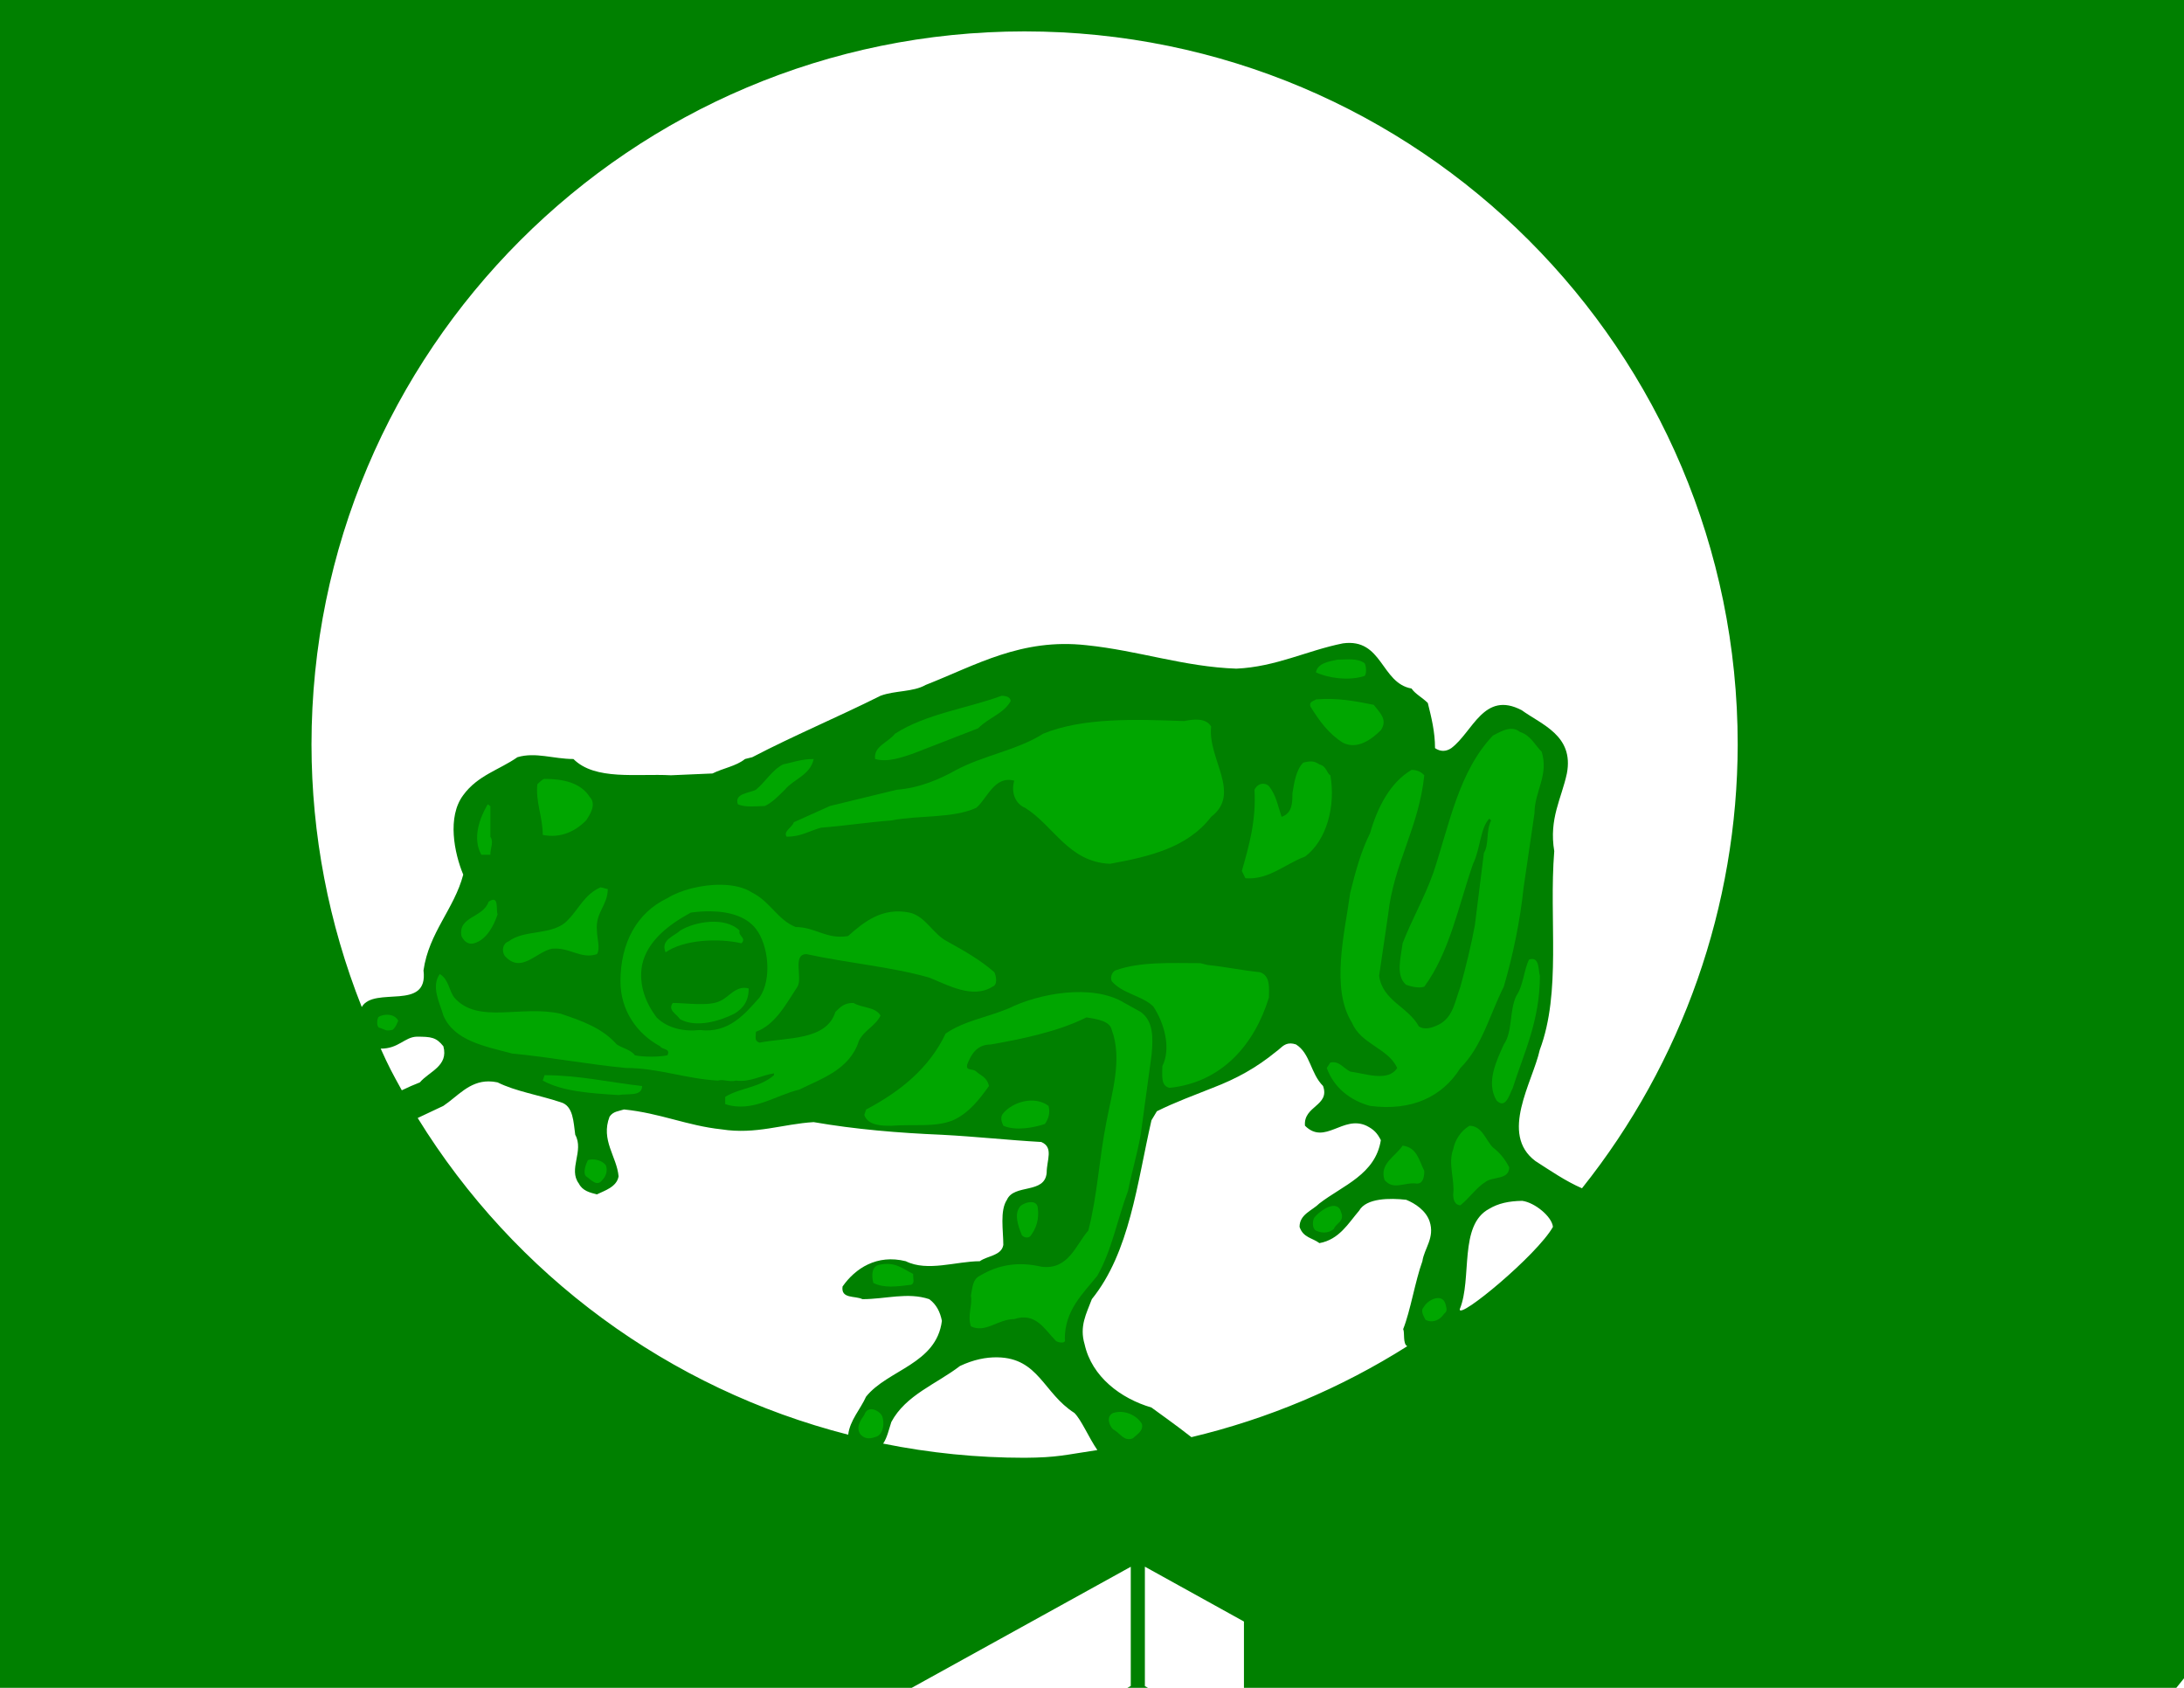 <?xml version="1.0" encoding="UTF-8" standalone="no"?>
<!-- Created with Inkscape (http://www.inkscape.org/) -->

<svg
   xmlns:dc="http://purl.org/dc/elements/1.1/"
   xmlns:cc="http://creativecommons.org/ns#"
   xmlns:rdf="http://www.w3.org/1999/02/22-rdf-syntax-ns#"
   xmlns:svg="http://www.w3.org/2000/svg"
   xmlns="http://www.w3.org/2000/svg"
   xmlns:sodipodi="http://sodipodi.sourceforge.net/DTD/sodipodi-0.dtd"
   xmlns:inkscape="http://www.inkscape.org/namespaces/inkscape"
   width="11in"
   height="8.5in"
   viewBox="0 0 990 765"
   id="svg6572"
   version="1.1"
   inkscape:version="0.91 r13725"
   sodipodi:docname="flag.svg">
  <defs
     id="defs6574" />
  <sodipodi:namedview
     id="base"
     pagecolor="#ffffff"
     bordercolor="#666666"
     borderopacity="1.0"
     inkscape:pageopacity="0.0"
     inkscape:pageshadow="2"
     inkscape:zoom="0.24748737"
     inkscape:cx="-64.903604"
     inkscape:cy="210.22852"
     inkscape:document-units="px"
     inkscape:current-layer="layer1"
     showgrid="false"
     units="in"
     inkscape:window-width="1440"
     inkscape:window-height="876"
     inkscape:window-x="0"
     inkscape:window-y="256"
     inkscape:window-maximized="1" />
  <g
     inkscape:label="Layer 1"
     inkscape:groupmode="layer"
     id="layer1"
     transform="translate(0,-287.362)">
    <path
       style="opacity:1;fill:#008000;fill-opacity:1;stroke:none;stroke-width:12.3;stroke-linecap:butt;stroke-linejoin:round;stroke-miterlimit:3.9;stroke-dasharray:none;stroke-dashoffset:0;stroke-opacity:1"
       d="m 464.448,-49.941 c -178.963,1.54e-4 -350.596,71.093 -477.142,197.639 -126.546,126.546 -197.639,298.179 -197.639,477.142 2e-4,178.963 71.093,350.596 197.639,477.142 126.546,126.546 298.179,197.639 477.142,197.639 178.963,-2e-4 350.596,-71.093 477.142,-197.639 C 1068.137,975.436 1139.229,803.803 1139.229,624.84 1139.229,445.877 1068.137,274.244 941.59,147.698 815.044,21.152 643.411,-49.941 464.448,-49.941 Z m 0,351.533 c 178.525,4.3e-4 323.248,144.723 323.248,323.248 -0.118,73.086 -25.001,143.975 -70.588,201.102 -7.326,-3.181 -14.255,-7.938 -21.115,-12.349 -16.377,-12.274 -1.282,-35.666 1.988,-50.401 9.832,-26.202 4.098,-58.956 6.555,-90.07 -2.46,-14.738 3.277,-23.743 5.727,-35.207 3.277,-17.194 -11.463,-22.11 -20.467,-28.658 -17.191,-9.008 -22.104,9.826 -31.93,17.195 -2.456,1.635 -4.915,1.635 -7.371,0 0,-7.369 -1.64,-13.921 -3.271,-20.473 -2.456,-2.46 -5.732,-4.094 -7.371,-6.551 -13.92,-2.46 -13.103,-22.923 -31.111,-20.471 -16.38,3.277 -30.3,10.645 -48.309,11.463 -23.742,-0.818 -44.218,-8.186 -67.967,-10.625 -29.472,-3.274 -49.949,9.008 -72.873,18.012 -5.73,3.277 -13.915,2.456 -20.467,4.912 -19.651,9.829 -39.302,18.017 -58.135,27.842 l -3.273,0.816 c -4.095,3.277 -9.826,4.096 -14.738,6.553 l -18.832,0.816 c -15.556,-0.818 -34.386,2.456 -44.215,-7.369 -9.008,0 -17.195,-3.273 -25.385,-0.816 -8.187,5.73 -18.011,8.189 -24.562,17.193 -7.369,9.829 -4.091,26.202 0,36.027 -4.091,15.559 -15.555,26.202 -18.012,43.396 2.348,18.81 -22.297,6.879 -27.998,16.596 -15.016,-37.856 -22.744,-78.208 -22.775,-118.934 4e-4,-178.525 144.723,-323.248 323.248,-323.248 z M 188.888,757.228 c 6.551,0 8.819,0.248 12.093,4.343 2.456,9.004 -6.551,11.46 -10.646,16.369 -2.732,1.051 -5.464,2.266 -8.195,3.586 -4.368,-7.891 -5.878,-10.658 -9.57,-18.886 8.076,0.078 10.806,-5.243 16.319,-5.412 z m 396.121,3.063 c 0.718,0.005 1.524,0.14 2.445,0.447 6.548,4.091 6.549,13.101 12.275,18.828 3.277,9.011 -9.005,9.011 -8.188,18.016 9.004,9.004 17.199,-4.916 27.842,0 3.277,1.639 4.915,3.271 6.547,6.549 -2.449,15.556 -17.189,20.472 -27.832,28.658 -3.277,3.277 -9.012,4.916 -9.012,10.643 1.639,4.916 5.734,4.916 9.012,7.365 9.004,-1.632 13.099,-9.008 18.008,-14.734 3.277,-5.734 13.92,-5.734 21.293,-4.916 4.088,1.639 9.004,4.917 10.643,9.826 2.449,7.372 -2.46,12.28 -3.277,18.014 -3.277,9.004 -5.433,22.597 -8.711,30.783 0.788,1.579 -0.265,6.656 1.855,7.756 -30.121,19.039 -63.183,32.966 -97.848,41.219 -6.673,-5.276 -15.969,-11.827 -18.113,-13.434 -13.92,-4.091 -27.019,-13.916 -30.297,-28.654 -2.456,-8.194 0.821,-13.921 3.277,-20.469 17.198,-21.296 20.469,-52.406 27.023,-81.064 l 2.457,-4.096 c 8.187,-4.088 17.19,-7.365 25.377,-10.643 10.65,-4.088 19.654,-9.004 28.658,-16.377 1.996,-1.326 3.452,-3.738 6.564,-3.717 z m -363.51,17.201 c 1.268,10e-4 2.612,0.141 4.045,0.447 8.187,4.095 18.833,5.734 28.658,9.012 5.734,1.635 5.735,9.003 6.553,14.736 4.091,7.369 -3.274,15.553 1.639,22.107 1.635,3.27 4.912,4.093 8.185,4.91 3.274,-1.639 9.009,-3.271 9.826,-8.188 -0.821,-9.008 -8.191,-16.381 -4.096,-27.023 1.639,-2.46 4.095,-2.46 6.551,-3.277 16.373,1.639 28.659,7.373 44.215,9.012 15.556,2.456 27.836,-2.46 41.756,-3.277 18.833,3.277 38.484,4.91 58.135,5.734 15.555,0.814 30.297,2.452 45.035,3.27 5.727,2.456 2.457,8.193 2.457,13.92 -0.818,9.825 -14.738,4.916 -18.016,12.281 -3.277,4.916 -1.639,13.921 -1.639,20.469 -0.818,4.916 -7.365,4.917 -10.643,7.373 -10.646,0 -23.747,4.909 -33.572,0 -13.103,-3.274 -22.928,3.269 -28.658,11.463 -0.818,5.734 5.734,4.096 9.008,5.734 10.643,0 20.468,-3.277 30.293,0 3.277,2.453 4.913,5.731 5.73,9.826 -2.453,19.651 -24.56,22.107 -34.389,34.389 -2.492,5.61 -7.346,10.749 -8.082,17.217 -81.198,-20.742 -151.166,-72.209 -195.148,-143.545 l 11.639,-5.492 c 6.448,-4.302 11.64,-11.105 20.518,-11.098 z m 468.509,54.141 c 5.692,0.747 13.494,7.138 13.933,11.811 -7.181,12.74 -42.855,42.305 -42.241,37.319 5.734,-13.92 -0.559,-38.156 13.361,-45.521 4.093,-2.456 8.806,-3.506 14.946,-3.609 z m -237.894,70.927 c 18.759,0.302 20.832,16.255 34.906,25.211 3.233,3.238 6.473,11.111 10.41,16.822 -14.894,2.211 -17.925,3.379 -32.982,3.494 -21.532,-0.002 -43.01,-2.155 -64.113,-6.428 1.863,-2.801 2.601,-6.478 3.703,-9.791 6.551,-12.281 20.472,-17.198 31.115,-25.385 6.09,-2.866 11.709,-4.008 16.961,-3.924 z m 66.855,94.883 44.908,24.861 0,54.07 -44.908,-24.799 z m -6.395,0.043 0,54.025 -51.324,28.307 0,0.578 c -0.128,6.676 -0.407,20.605 25.982,76 16.402,34.384 24.444,56.466 25.32,69.539 l 0,0.664 -45.123,24.818 -0.213,-1.561 c -2.502,-17.823 -15.248,-46.56 -28.656,-74.889 -22.283,-47.243 -22.175,-59.589 -22.09,-70.373 l -51.453,28.33 0,-53.898 z m 3.186,59.631 44.652,24.627 -44.523,24.586 -0.535,-0.301 -44.096,-24.307 z m -47.559,30.383 44.352,24.393 0,0.705 c -1.069,13.095 -8.51,31.754 -14.969,46.539 l 0,-0.022 -1.07,2.311 -1.004,-2.289 c -0.941,-2.14 -2.397,-5.328 -4.15,-9.115 -7.677,-16.689 -20.507,-44.59 -22.838,-60.381 z m -57.826,27.816 0.215,1.56 c 1.369,9.821 5.28,21.996 12.68,39.455 l 0.387,0.9 -10.352,5.691 -44.758,-24.5 z m 22.07,61.75 2.693,5.842 c 7.912,17.117 22.669,49.062 25.406,66.008 l 0.363,2.139 -44.416,-24.434 0,-0.686 c 0.855,-12.838 8.553,-32.48 14.969,-46.73 z"
       id="circle7412"
       inkscape:connector-curvature="0"
       sodipodi:nodetypes="sssssssssscccccccccccccccccccccccccccsccccccsccccccccccccccccccccccsscccccccccccccccccccccccccscccccsccccccscccccccccccccccccccccccccccccccccccccccccccccccccc" />
    <g
       id="g5464"
       style="fill:#00a600;fill-opacity:1"
       transform="matrix(3.555,0,0,3.555,100.574,409.961)">
      <path
         id="path5325"
         d="m 145.719,50.076 c 0.23,0.46 0.23,1.382 0,1.612 -2.072,0.691 -4.838,0.23 -6.219,-0.461 0.23,-1.151 1.611,-1.382 2.764,-1.612 1.152,0 2.533,-0.23 3.455,0.461 l 0,0 z"
         style="clip-rule:evenodd;fill:#00a600;fill-opacity:1;fill-rule:evenodd"
         inkscape:connector-curvature="0" />
      <path
         id="path5327"
         d="m 100.572,54.913 c -0.922,1.613 -2.764,2.073 -4.146,3.455 l -8.292,3.225 c -1.381,0.461 -3.224,1.152 -4.837,0.691 -0.23,-1.612 1.613,-2.073 2.534,-3.225 3.916,-2.534 9.213,-3.225 13.589,-4.837 0.691,0 1.152,0.23 1.152,0.691 l 0,0 z"
         style="clip-rule:evenodd;fill:#00a600;fill-opacity:1;fill-rule:evenodd"
         inkscape:connector-curvature="0" />
      <path
         id="path5329"
         d="m 146.871,55.374 c 0.689,0.921 1.842,1.843 0.92,3.225 -1.15,1.152 -2.994,2.534 -4.836,1.612 -1.844,-1.151 -2.994,-2.764 -4.146,-4.606 -0.23,-0.691 0.461,-0.691 0.691,-0.922 2.764,-0.231 5.066,0.23 7.371,0.691 l 0,0 z"
         style="clip-rule:evenodd;fill:#00a600;fill-opacity:1;fill-rule:evenodd"
         inkscape:connector-curvature="0" />
      <path
         id="path5331"
         d="m 126.141,58.138 c -0.461,4.146 3.914,8.522 0,11.517 -2.996,3.916 -7.832,5.067 -12.9,5.988 -5.297,-0.23 -7.141,-4.837 -10.826,-7.141 -1.15,-0.46 -1.842,-1.843 -1.381,-3.455 -2.535,-0.69 -3.455,2.304 -4.838,3.455 -2.994,1.382 -7.371,0.922 -10.826,1.613 -2.995,0.23 -5.989,0.691 -8.983,0.921 -1.612,0.46 -2.533,1.151 -4.376,1.151 -0.461,-0.691 0.691,-1.151 0.921,-1.843 l 4.607,-2.073 8.522,-2.073 c 2.995,-0.23 5.528,-1.382 7.601,-2.534 3.456,-1.843 7.833,-2.534 11.057,-4.606 5.066,-2.073 11.746,-1.843 17.967,-1.613 1.15,-0.229 2.763,-0.459 3.455,0.693 l 0,0 z"
         style="clip-rule:evenodd;fill:#00a600;fill-opacity:1;fill-rule:evenodd"
         inkscape:connector-curvature="0" />
      <path
         id="path5333"
         d="m 168.291,61.362 c 0.922,2.995 -0.92,5.067 -0.92,7.832 l -1.383,9.444 c -0.461,4.376 -1.381,8.753 -2.533,12.668 -1.842,3.686 -2.764,7.602 -5.527,10.366 -2.305,3.686 -6.221,5.527 -11.518,4.838 -2.533,-0.691 -4.607,-2.305 -5.529,-4.838 l 0.461,-0.691 c 1.152,-0.23 1.613,0.691 2.535,1.152 1.842,0.23 4.836,1.381 5.988,-0.461 -1.152,-2.533 -4.607,-2.994 -5.76,-5.759 -2.764,-4.376 -0.92,-11.517 -0.229,-16.584 0.689,-2.764 1.381,-5.298 2.533,-7.601 0.922,-3.225 2.533,-6.45 5.297,-8.062 0.922,0 1.383,0.461 1.613,0.691 -0.691,6.68 -3.916,11.286 -4.607,17.736 l -1.152,7.832 c 0.461,3.225 3.686,3.916 5.068,6.45 0.691,0.46 1.611,0.229 2.533,-0.23 1.844,-0.921 2.074,-2.995 2.766,-4.837 0.689,-2.533 1.381,-5.298 1.842,-7.832 l 1.152,-9.213 c 0.691,-1.151 0.23,-2.764 0.92,-4.146 l -0.229,-0.23 c -1.152,1.152 -1.152,3.916 -2.074,5.758 -1.842,5.298 -2.994,11.287 -6.219,15.663 -0.691,0.23 -1.613,0 -2.303,-0.23 -1.383,-1.151 -0.691,-3.455 -0.461,-5.297 1.15,-2.995 2.764,-5.759 3.914,-8.983 2.074,-6.219 3.227,-12.899 7.602,-17.506 0.922,-0.46 2.305,-1.382 3.455,-0.46 1.384,0.457 1.845,1.609 2.765,2.53 l 0,0 z"
         style="clip-rule:evenodd;fill:#00a600;fill-opacity:1;fill-rule:evenodd"
         inkscape:connector-curvature="0" />
      <path
         id="path5335"
         d="m 75.465,62.284 c -0.46,2.073 -2.534,2.533 -3.685,3.916 -0.921,0.921 -1.612,1.612 -2.534,2.073 -0.921,0 -2.534,0.23 -3.455,-0.23 -0.46,-1.382 1.382,-1.382 2.304,-1.843 1.151,-0.921 2.073,-2.534 3.455,-3.225 1.151,-0.231 2.303,-0.691 3.915,-0.691 l 0,0 z"
         style="clip-rule:evenodd;fill:#00a600;fill-opacity:1;fill-rule:evenodd"
         inkscape:connector-curvature="0" />
      <path
         id="path5337"
         d="m 141.342,64.357 c 0.691,3.916 -0.461,8.292 -3.225,10.365 -2.533,0.921 -4.607,2.994 -7.602,2.764 l -0.461,-0.921 c 0.922,-3.225 1.844,-6.45 1.613,-10.366 0.461,-0.921 1.383,-0.921 1.842,-0.46 0.922,1.151 1.152,2.534 1.613,3.916 1.383,-0.461 1.383,-1.843 1.383,-2.995 0.229,-1.382 0.461,-2.994 1.381,-3.916 0.922,-0.23 1.383,-0.23 2.074,0.23 0.921,0.231 0.921,1.152 1.382,1.383 l 0,0 z"
         style="clip-rule:evenodd;fill:#00a600;fill-opacity:1;fill-rule:evenodd"
         inkscape:connector-curvature="0" />
      <path
         id="path5339"
         d="m 46.903,67.121 c 0.921,0.921 0,2.304 -0.46,2.995 -1.382,1.382 -3.225,2.303 -5.528,1.843 0,-2.303 -0.921,-4.146 -0.691,-6.45 0.23,-0.23 0.691,-0.691 0.921,-0.691 2.303,-0.001 4.606,0.46 5.758,2.303 l 0,0 z"
         style="clip-rule:evenodd;fill:#00a600;fill-opacity:1;fill-rule:evenodd"
         inkscape:connector-curvature="0" />
      <path
         id="path5341"
         d="m 34.234,72.188 c 0.461,0.691 0,1.382 0,2.304 -0.23,0 -0.921,0 -1.151,0 -1.152,-2.073 -0.23,-4.607 0.691,-6.219 0.23,-0.461 0.23,0 0.46,0 l 0,3.915 0,0 z"
         style="clip-rule:evenodd;fill:#00a600;fill-opacity:1;fill-rule:evenodd"
         inkscape:connector-curvature="0" />
      <path
         id="path5343"
         transform="translate(-250.051,-438.127)"
         d="m 313.715,516.443 c -2.517,-0.038 -5.27,0.7 -6.854,1.707 -3.916,1.843 -5.988,5.759 -5.988,10.596 0,3.685 2.071,6.678 5.066,8.291 0.23,0.461 1.382,0.23 0.922,1.15 -1.151,0.23 -2.994,0.23 -4.146,0 -0.46,-0.69 -1.612,-0.92 -2.303,-1.381 -1.843,-2.075 -4.377,-2.995 -7.141,-3.916 -5.068,-1.152 -10.598,1.381 -13.592,-2.074 -0.691,-0.922 -0.69,-2.303 -1.842,-2.994 -1.151,1.612 -6e-5,3.685 0.461,5.297 1.381,3.225 5.297,3.918 8.752,4.838 4.837,0.461 9.675,1.383 14.512,1.844 4.147,0 7.6,1.38 11.746,1.609 0.691,-0.229 1.384,0.23 2.305,0 1.843,0.23 3.225,-0.69 4.838,-0.92 l 0,0.23 c -1.844,1.612 -4.378,1.612 -6.221,2.764 l 0,0.922 c 3.455,1.15 6.448,-1.153 9.443,-1.844 2.764,-1.381 6.45,-2.533 7.602,-6.219 0.691,-1.383 2.073,-1.843 2.764,-3.225 -0.692,-1.151 -2.303,-0.92 -3.455,-1.611 -1.151,0 -1.612,0.46 -2.303,1.15 -1.151,3.687 -6.218,3.225 -9.674,3.916 -0.69,-0.231 -0.461,-0.692 -0.461,-1.383 2.534,-0.921 3.917,-3.685 5.299,-5.758 0.691,-1.152 -0.692,-4.146 1.15,-4.146 5.298,1.151 10.825,1.612 15.662,2.994 2.304,0.921 5.529,2.764 8.062,1.152 0.691,-0.23 0.459,-1.382 0.229,-1.842 -1.842,-1.613 -3.913,-2.764 -5.986,-3.916 -1.842,-0.921 -2.765,-3.226 -4.838,-3.686 -3.456,-0.692 -5.759,1.151 -7.832,2.994 -2.764,0.461 -4.146,-1.152 -6.68,-1.152 -2.304,-0.921 -3.225,-3.225 -5.525,-4.373 -1.036,-0.691 -2.462,-0.993 -3.973,-1.016 z m -1.336,3.385 c 2.44,0.032 4.556,0.68 5.766,2.234 1.612,2.073 2.074,6.45 0.461,8.754 -1.843,2.073 -3.917,4.606 -7.602,4.146 -2.073,0.23 -4.147,-0.231 -5.529,-1.613 -1.382,-1.843 -2.302,-4.146 -1.842,-6.68 0.691,-3.225 3.687,-5.298 6.221,-6.68 0.864,-0.115 1.712,-0.173 2.525,-0.162 z"
         style="clip-rule:evenodd;fill:#00a600;fill-opacity:1;fill-rule:evenodd"
         inkscape:connector-curvature="0" />
      <path
         id="path5345"
         d="m 49.206,78.868 c 0,2.073 -1.612,2.995 -1.382,5.298 0,0.921 0.46,2.303 0,2.995 -2.073,0.69 -3.455,-0.922 -5.758,-0.691 -2.073,0.461 -3.916,3.225 -5.989,0.921 -0.46,-0.691 -0.23,-1.612 0.461,-1.843 2.073,-1.612 5.759,-0.691 7.602,-2.764 1.382,-1.382 2.072,-3.225 4.146,-4.146 l 0.92,0.23 0,0 z"
         style="clip-rule:evenodd;fill:#00a600;fill-opacity:1;fill-rule:evenodd"
         inkscape:connector-curvature="0" />
      <path
         id="path5347"
         d="m 35.155,82.093 c -0.46,1.382 -1.382,3.225 -2.994,3.686 -0.921,0.23 -1.382,-0.46 -1.612,-0.921 -0.461,-2.534 2.764,-2.304 3.455,-4.377 1.382,-0.922 0.921,0.921 1.151,1.612 l 0,0 z"
         style="clip-rule:evenodd;fill:#00a600;fill-opacity:1;fill-rule:evenodd"
         inkscape:connector-curvature="0" />
      <path
         id="path5351"
         d="m 66.021,84.166 c -0.23,0.691 0.921,0.921 0.23,1.612 -2.995,-0.691 -7.371,-0.46 -9.674,1.152 -0.691,-1.612 1.152,-2.073 1.843,-2.764 1.842,-1.152 5.758,-1.843 7.601,0 l 0,0 z"
         style="clip-rule:evenodd;fill:#00a600;fill-opacity:1;fill-rule:evenodd"
         inkscape:connector-curvature="0" />
      <path
         id="path5353"
         d="m 168.061,89.924 c 0,5.758 -2.072,9.904 -3.453,14.281 -0.461,0.922 -0.922,2.764 -2.074,1.613 -1.381,-2.305 0,-5.068 0.922,-7.141 1.152,-1.613 0.691,-4.377 1.611,-6.22 0.922,-1.382 0.922,-3.225 1.613,-4.607 1.381,-0.459 1.152,1.383 1.381,2.074 l 0,0 z"
         style="clip-rule:evenodd;fill:#00a600;fill-opacity:1;fill-rule:evenodd"
         inkscape:connector-curvature="0" />
      <path
         id="path5355"
         d="m 125.68,88.542 c 2.303,0.23 4.375,0.69 6.68,0.921 1.381,0.46 1.15,2.073 1.15,3.225 -1.842,5.989 -5.988,10.825 -12.668,11.517 -1.152,-0.23 -0.922,-1.611 -0.922,-2.764 1.152,-2.303 0.23,-5.528 -1.15,-7.601 -1.383,-1.382 -3.916,-1.613 -5.299,-3.225 -0.23,-0.461 0,-1.152 0.461,-1.383 3.225,-1.151 7.141,-0.921 10.826,-0.921 l 0.922,0.231 0,0 z"
         style="clip-rule:evenodd;fill:#00a600;fill-opacity:1;fill-rule:evenodd"
         inkscape:connector-curvature="0" />
      <path
         id="path5357"
         d="m 67.173,91.537 c 0,1.612 -0.691,2.534 -1.843,3.225 -1.843,0.921 -4.837,1.842 -6.91,0.691 -0.46,-0.691 -1.612,-1.151 -0.921,-2.073 1.612,0 4.606,0.461 5.989,-0.23 1.151,-0.462 2.072,-2.074 3.685,-1.613 l 0,0 z"
         style="clip-rule:evenodd;fill:#00a600;fill-opacity:1;fill-rule:evenodd"
         inkscape:connector-curvature="0" />
      <path
         id="path5359"
         d="m 117.156,94.531 c 1.613,1.152 1.613,3.225 1.383,5.528 l -1.383,10.137 c -0.461,2.533 -1.152,4.836 -1.611,7.139 -1.383,3.686 -2.074,7.602 -3.916,10.826 -1.844,2.305 -4.146,4.377 -4.146,8.062 0.23,0.691 -0.922,0.461 -1.152,0.23 -1.381,-1.383 -2.533,-3.686 -5.297,-2.764 -2.074,0 -3.686,1.842 -5.529,0.92 -0.461,-1.381 0.23,-2.764 0,-3.914 0.23,-1.152 0.23,-2.074 1.152,-2.535 2.303,-1.381 4.838,-1.842 7.832,-1.15 3.455,0.459 4.377,-2.766 5.988,-4.607 1.152,-4.377 1.383,-9.215 2.303,-13.82 0.691,-3.686 2.074,-8.062 0.691,-11.748 -0.23,-1.151 -1.842,-1.382 -3.225,-1.612 -3.686,1.842 -8.291,2.764 -12.207,3.456 -1.844,0 -2.535,1.381 -2.996,2.533 -0.23,0.922 0.691,0.461 1.152,0.922 0.461,0.461 1.383,0.691 1.613,1.842 -1.152,1.613 -2.535,3.455 -4.607,4.377 -2.304,0.922 -5.068,0.461 -7.832,0.691 -1.152,0 -2.995,0 -3.455,-1.383 l 0.23,-0.691 c 4.376,-2.303 8.062,-5.297 10.135,-9.674 2.303,-1.612 5.298,-2.073 8.062,-3.225 3.686,-1.843 10.596,-3.225 14.742,-0.691 l 2.073,1.151 0,0 z"
         style="clip-rule:evenodd;fill:#00a600;fill-opacity:1;fill-rule:evenodd"
         inkscape:connector-curvature="0" />
      <path
         id="path5361"
         d="m 22.487,95.648 c -0.23,0.46 -0.23,0.691 -0.691,1.152 -0.921,0.229 -0.921,0 -1.612,-0.23 -0.461,0 -0.461,-0.921 -0.231,-1.382 0.691,-0.461 2.073,-0.461 2.534,0.46 l 0,0 z"
         style="clip-rule:evenodd;fill:#00a600;fill-opacity:1;fill-rule:evenodd"
         inkscape:connector-curvature="0" />
      <path
         id="path5363"
         d="m 53.583,103.975 c 0,1.383 -1.843,0.922 -2.994,1.152 -3.686,-0.23 -7.141,-0.461 -9.674,-1.844 l 0.23,-0.689 c 4.376,0 8.292,0.92 12.438,1.381 l 0,0 z"
         style="clip-rule:evenodd;fill:#00a600;fill-opacity:1;fill-rule:evenodd"
         inkscape:connector-curvature="0" />
      <path
         id="path5365"
         d="m 105.41,106.51 c 0.229,0.92 0,1.611 -0.461,2.303 -1.383,0.461 -3.686,0.922 -5.299,0.23 -0.23,-0.461 -0.461,-1.152 0,-1.613 1.153,-1.381 3.916,-2.303 5.76,-0.92 l 0,0 z"
         style="clip-rule:evenodd;fill:#00a600;fill-opacity:1;fill-rule:evenodd"
         inkscape:connector-curvature="0" />
      <path
         id="path5367"
         d="m 162.072,111.807 c 0.922,0.691 1.613,1.613 2.074,2.533 0,1.613 -2.074,1.152 -2.994,1.844 -1.152,0.691 -2.074,2.072 -3.225,2.994 -0.691,0 -0.922,-0.691 -0.922,-1.383 0.23,-1.842 -0.691,-3.916 0,-5.758 0.23,-1.152 0.922,-2.303 2.072,-2.994 1.614,0 2.075,1.842 2.995,2.764 l 0,0 z"
         style="clip-rule:evenodd;fill:#00a600;fill-opacity:1;fill-rule:evenodd"
         inkscape:connector-curvature="0" />
      <path
         id="path5371"
         d="m 153.32,114.801 c 0,0.922 -0.23,1.613 -0.922,1.613 -1.613,-0.23 -2.994,0.92 -4.146,-0.461 -0.691,-2.074 1.383,-2.994 2.305,-4.377 1.841,0.231 2.072,1.844 2.763,3.225 l 0,0 z"
         style="clip-rule:evenodd;fill:#00a600;fill-opacity:1;fill-rule:evenodd"
         inkscape:connector-curvature="0" />
      <path
         id="path5373"
         d="m 48.976,114.109 c 0.23,0.691 0,1.383 -0.461,1.844 -0.691,0.922 -1.382,0 -2.073,-0.461 -0.461,-0.461 0,-1.613 0.23,-2.072 0.692,-0.232 1.843,0 2.304,0.689 l 0,0 z"
         style="clip-rule:evenodd;fill:#00a600;fill-opacity:1;fill-rule:evenodd"
         inkscape:connector-curvature="0" />
      <path
         id="path5375"
         d="m 104.027,119.408 c 0.23,1.611 -0.23,2.764 -0.922,3.686 -0.461,0.461 -1.15,0 -1.15,-0.23 -0.461,-1.152 -0.922,-2.533 -0.23,-3.455 0.23,-0.462 2.072,-1.153 2.302,-0.001 l 0,0 z"
         style="clip-rule:evenodd;fill:#00a600;fill-opacity:1;fill-rule:evenodd"
         inkscape:connector-curvature="0" />
      <path
         id="path5377"
         d="m 142.725,120.1 c 0.461,1.15 -0.691,1.381 -0.922,2.072 -0.461,0.461 -1.383,0.691 -2.303,0.23 -0.461,-0.23 -0.461,-1.152 -0.23,-1.613 0.691,-0.92 2.994,-2.533 3.455,-0.689 l 0,0 z"
         style="clip-rule:evenodd;fill:#00a600;fill-opacity:1;fill-rule:evenodd"
         inkscape:connector-curvature="0" />
      <path
         id="path5381"
         d="m 88.133,127.93 c 0,0.691 0.23,1.152 -0.23,1.383 -1.843,0.23 -3.455,0.461 -4.837,-0.23 -0.23,-0.922 -0.23,-2.072 0.691,-2.303 2.074,-0.462 2.995,0.458 4.376,1.15 l 0,0 z"
         style="clip-rule:evenodd;fill:#00a600;fill-opacity:1;fill-rule:evenodd"
         inkscape:connector-curvature="0" />
      <path
         id="path5383"
         d="m 156.011,131.714 c 0.229,0.92 0.229,0.92 -0.23,1.381 -0.461,0.691 -1.383,1.152 -2.305,0.691 -0.23,-0.461 -0.691,-1.152 -0.23,-1.613 0.46,-0.92 2.304,-1.842 2.765,-0.459 l 0,0 z"
         style="clip-rule:evenodd;fill:#00a600;fill-opacity:1;fill-rule:evenodd"
         inkscape:connector-curvature="0" />
      <path
         id="path5385"
         d="m 84.218,146.127 c 0.231,0.691 0.231,2.074 -0.691,2.533 -0.691,0.23 -1.382,0.461 -2.073,-0.23 -0.691,-0.92 0,-1.842 0.461,-2.533 0.46,-1.381 2.073,-0.461 2.303,0.23 l 0,0 z"
         style="clip-rule:evenodd;fill:#00a600;fill-opacity:1;fill-rule:evenodd"
         inkscape:connector-curvature="0" />
      <path
         id="path5387"
         d="m 117.312,147.049 c 0.23,0.922 -0.691,1.381 -1.152,1.842 -1.152,0.461 -1.613,-0.689 -2.533,-1.15 -0.461,-0.461 -0.922,-1.613 0,-2.074 1.38,-0.46 2.994,0.229 3.685,1.382 l 0,0 z"
         style="clip-rule:evenodd;fill:#00a600;fill-opacity:1;fill-rule:evenodd"
         inkscape:connector-curvature="0" />
    </g>
    <g
       style="display:inline;fill:none;fill-rule:evenodd;stroke:none;stroke-width:1"
       transform="matrix(1.165,0,0,1.165,-401.996,385.541)"
       id="twisted-t-4">
      <g
         id="black-9">
        <g
           inkscape:label="Layer 1"
           id="layer4"
           inkscape:groupmode="layer" />
      </g>
    </g>
    <rect
       style="opacity:1;fill:#008000;fill-opacity:1;stroke:none;stroke-width:12.3;stroke-linecap:butt;stroke-linejoin:round;stroke-miterlimit:3.9;stroke-dasharray:none;stroke-dashoffset:0;stroke-opacity:1"
       id="rect7698"
       width="230.315"
       height="230.315"
       x="1139.229"
       y="509.682" />
  </g>
</svg>
